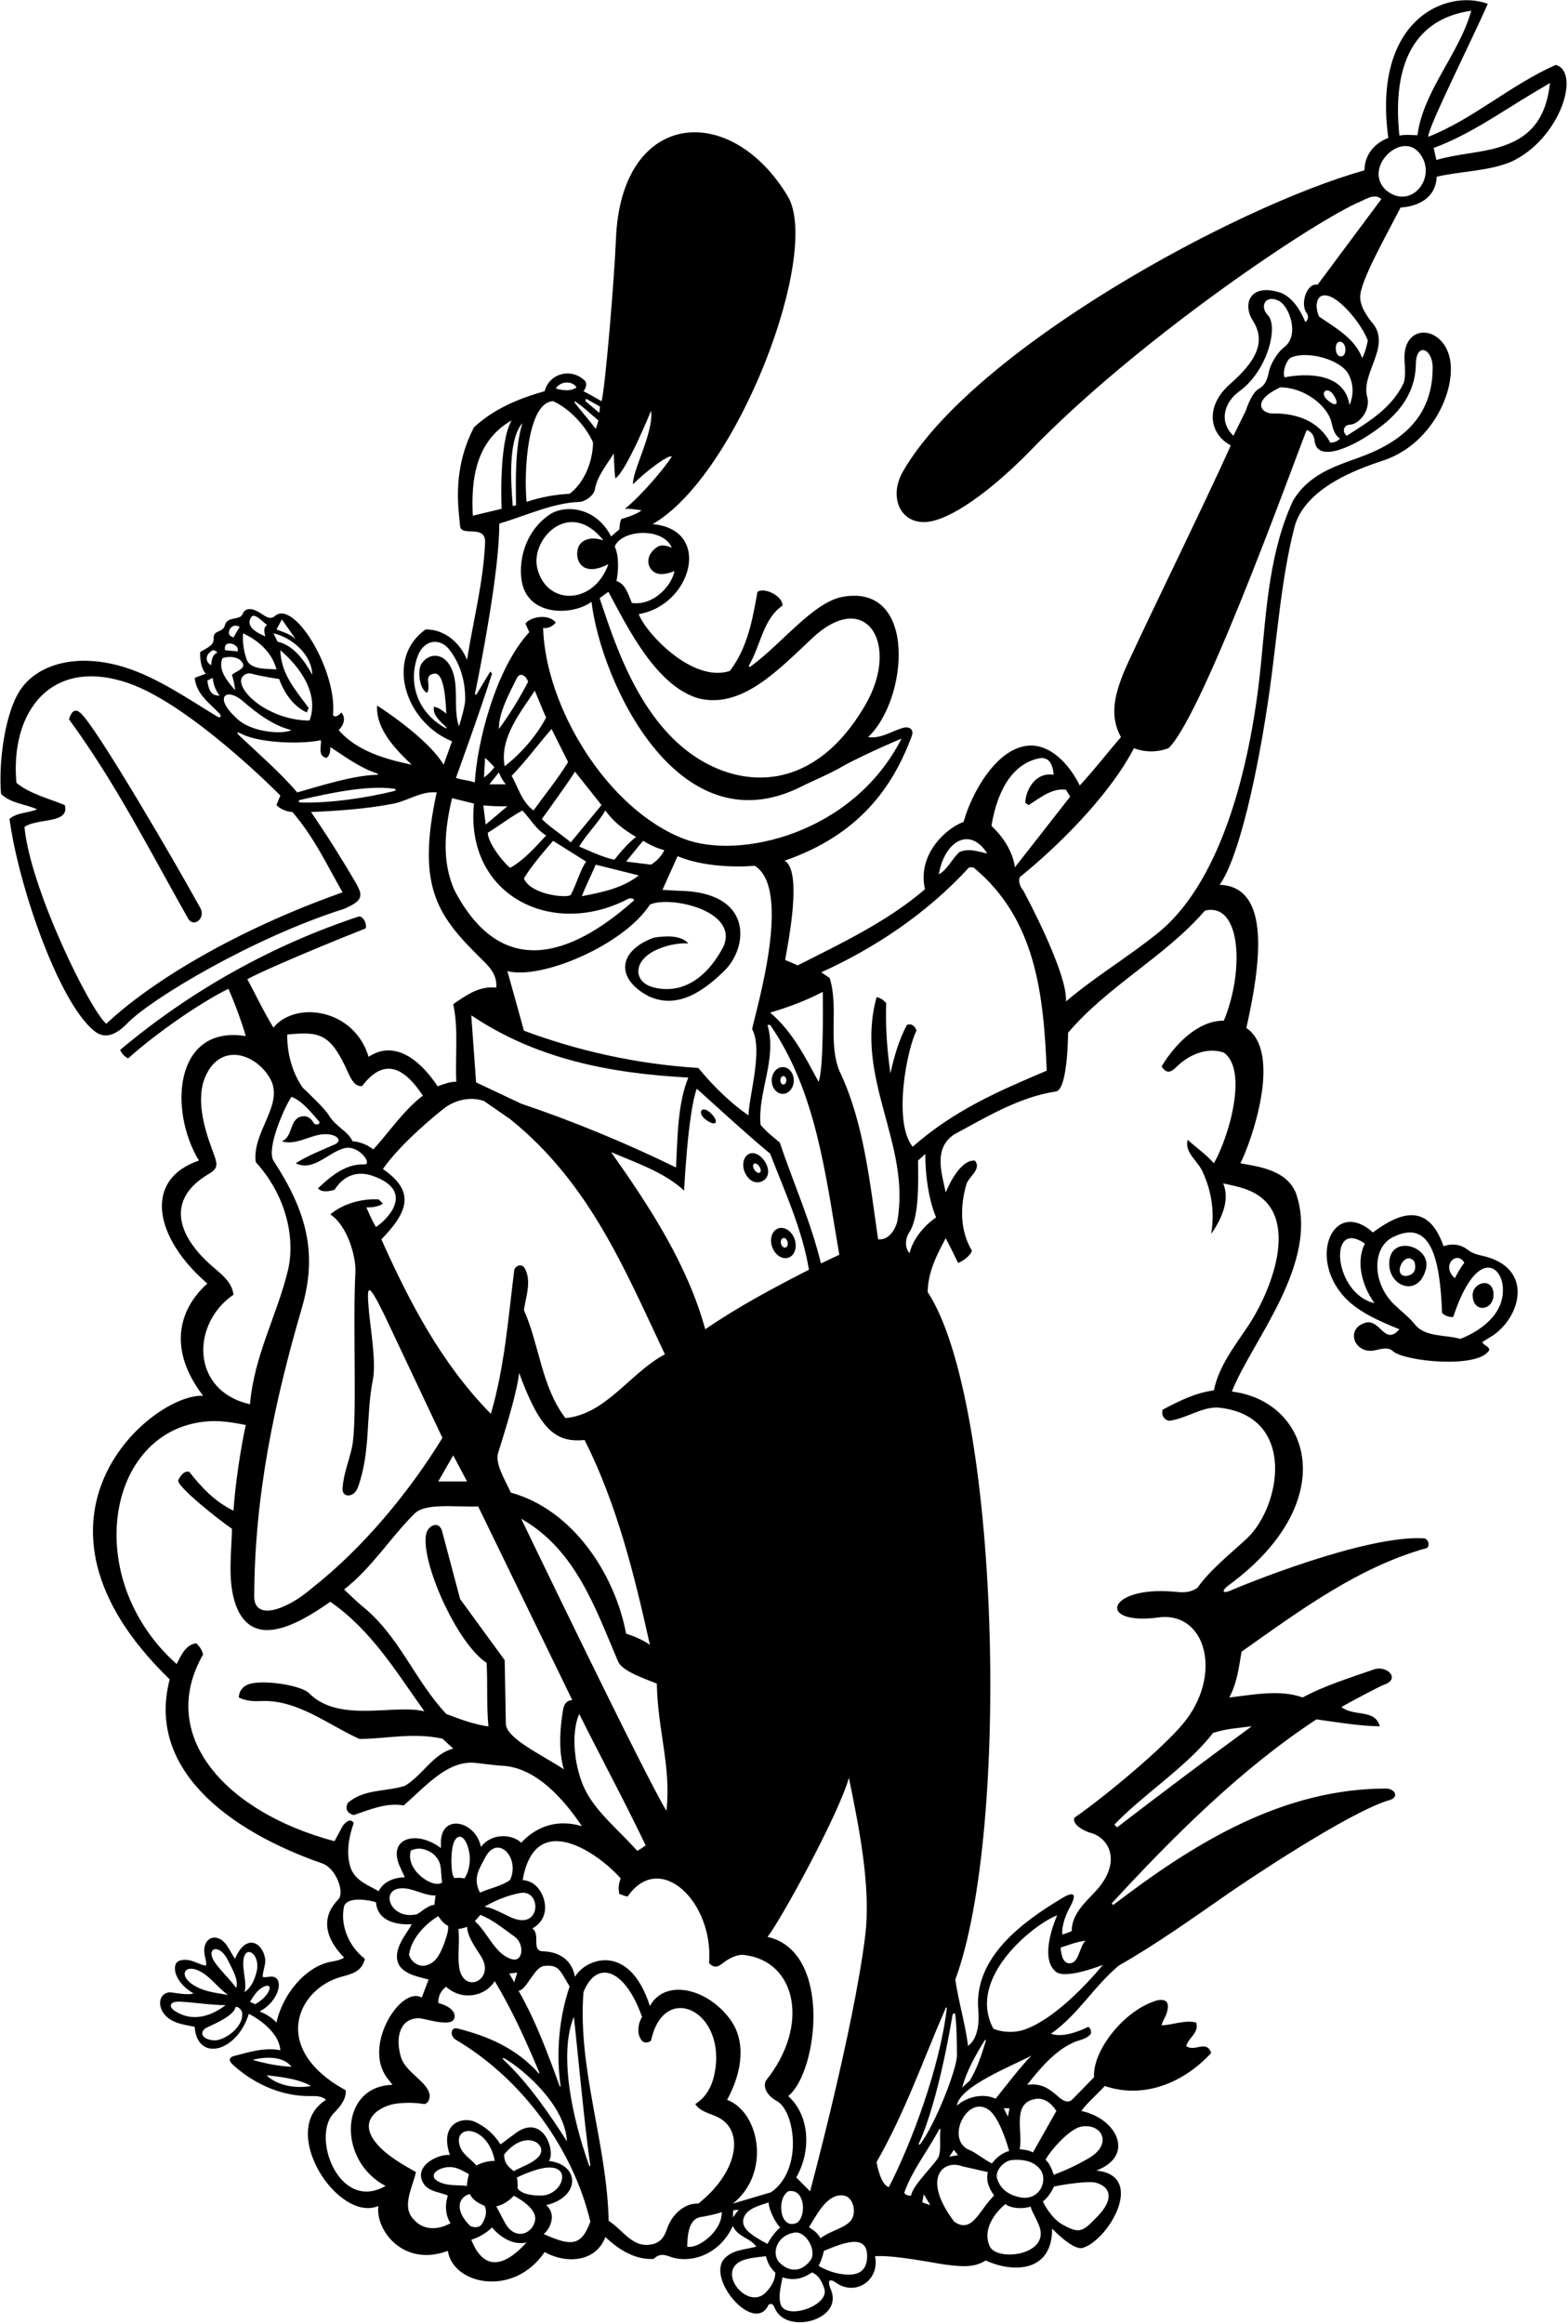 <?xml version="1.0" encoding="UTF-8"?>
<svg xmlns="http://www.w3.org/2000/svg" xmlns:xlink="http://www.w3.org/1999/xlink" width="486pt" height="720pt" viewBox="0 0 486 720" version="1.1">
<g id="surface1">
<path style=" stroke:none;fill-rule:nonzero;fill:rgb(0%,0%,0%);fill-opacity:1;" d="M 482.211 20.109 C 468.398 26.184 456.254 37.141 442.68 42.379 C 442.559 39.52 456.133 12.609 461.137 1.18 C 447.91 -3.609 425.297 6.41 430.309 42.742 C 427.41 43.797 423.02 46.762 422.898 52.773 C 382.496 64.121 301.633 108.449 279.93 145.969 C 274.832 154.785 279.875 163.961 289.613 161.285 C 299.102 158.676 311.84 147.402 319.734 139.254 C 351.531 106.441 403.711 70.891 420.414 62.977 C 422.793 62.145 425.824 59.605 428.152 61.668 L 408.387 88.223 C 405.121 87.441 402.82 94.195 405.031 97.047 C 405.82 98.062 405.223 99.441 404.574 99.77 C 403.387 96.793 401.004 92.508 397.312 90.84 C 387.516 87.383 384.969 94.098 388.281 99.281 C 392.496 105.883 389.402 111.816 381.234 119.012 C 373.254 126.035 374.926 134.586 381.477 137.992 C 373.496 155.973 350.34 202.977 348.004 209.066 C 345.664 215.152 343.754 221.777 347.441 228.387 C 343.156 233.266 339.922 237.664 334.68 243.371 C 330.926 235.883 325.312 231.047 319.676 230.988 C 309.098 230.988 301.105 245.82 298.664 254.66 C 293.668 256.398 284.18 264.391 286.695 275.523 C 274.906 285.645 260.379 292.43 247.281 299.098 L 243.352 297.434 C 244.305 291.953 248.777 269.77 243.18 266.676 C 266.367 258.672 276.762 243.77 282.594 228.082 C 283.391 225.941 281.77 224.879 279.574 225.598 C 276.082 226.746 272.777 228.953 269.07 228.371 C 281.465 216.773 284.426 180.738 261.195 184.914 C 252.098 186.551 242.266 199.477 232.984 206.246 C 231.922 207.023 231.992 206.414 232.32 205.848 C 235.766 199.852 236.539 191.777 242.52 187.648 C 242.758 184.914 237.16 181.812 234.777 183.359 C 233.23 192.055 231.684 200.746 226.203 207.891 C 214.453 211.703 199.914 195.777 197.984 190.266 C 214.43 187.535 220.918 164.016 202.27 162.402 C 228.699 147.207 254.695 78.273 244.129 60.75 C 226.277 31.148 192.496 34.195 190.918 73.973 C 190.422 86.496 187.508 121.086 186.434 124.301 C 185.141 123.562 182.652 122.113 180.84 121.203 C 181.555 120.371 182.148 118.824 181.195 117.871 C 176.945 113.887 170.266 115.684 168.812 121.203 C 160.836 123.469 153.215 126.562 146.902 132.398 C 140.172 145.453 142.039 157 142.602 163.027 C 142.918 166.434 150.492 162.336 150.355 168 C 149.879 180.145 146.664 192.289 144.758 204.438 C 142.734 199.434 137.973 194.91 131.898 195.031 C 119.273 203.992 125.512 223.762 140.113 229.68 L 137.496 236.941 C 132.496 228.488 116.895 218.605 116.895 218.605 C 116.422 225.871 122.613 232.18 127.613 236.941 C 120.348 235.387 110.824 233.016 104.988 226.227 C 108.07 222.988 105.82 220.75 105.82 220.75 C 105.109 221.465 104.035 222.535 103.203 221.582 C 104.668 208.219 91.266 185.492 85.137 190.91 C 83.867 192.031 82.5 191.156 81.012 190.148 C 78.504 188.449 76.121 187.988 75.191 190.262 C 74.352 192.312 70.562 190.855 69.742 193.621 C 69.035 196.348 66.059 194.887 66.223 197.91 C 66.418 200.238 63.082 201.152 62.012 202.105 C 62.012 203.535 62.121 206.938 63.789 208.723 L 60.336 210.031 C 60.91 215.113 64.73 217.648 68 221.055 C 68.789 221.879 68.332 222.617 67.375 222.039 C 58.434 216.629 48.801 209.93 38.715 206.773 C 23.98 202.156 11.559 205.699 6.164 213.957 C 1.621 220.906 -0.527 235.941 0.324 245.992 C 3.418 248.969 7.824 249.09 11.516 250.754 C 8.66 251.945 5.324 251.707 2.945 253.73 C 5.703 274.289 18.074 310.324 29.148 319.379 C 32.328 321.977 35.703 320.957 39.504 317.016 C 46.602 309.656 78.191 290.594 106.656 281.594 C 112.32 279.109 112.715 277.73 110.27 273.535 C 105.953 266.117 101.336 258.805 96.414 251.59 C 104.75 251.23 113.68 250.637 122.137 248.969 C 126.539 248.016 130.711 245.039 135.352 245.516 C 128.805 275.594 136.031 284.18 149.945 297.844 C 152.312 300.168 154.137 302.633 153.809 306.004 C 148.449 305.41 144.52 308.387 140.473 311.125 C 142.141 318.629 141.066 327.082 141.426 335.18 C 139.625 335.105 137.547 335.863 135.645 336.578 C 130.094 328.164 122.168 322.156 114.246 327.445 C 109.789 312.504 91.598 309.98 84.746 318.391 C 81.242 312.562 79.359 308.336 76.648 303.387 C 84.508 299.219 109.098 289.289 113.359 287.645 C 113.816 285.91 112.23 283.535 111.039 284.016 C 84.484 292.824 59.383 306.719 37.238 325.297 C 37.238 325.297 37.953 327.141 39.738 327.914 C 48.191 320.293 61.93 310.738 70.785 306.371 C 72.633 310.402 74.953 316.723 76.172 321.008 C 54.129 317.512 52.137 343.742 61.648 359.59 C 44.262 365.523 47.855 383.559 64.266 397.691 C 54.957 406.035 52.281 418.559 62.957 432.461 C 47.48 431.613 0.789 470.137 52.598 520.336 C 45.398 547.809 70.371 567.098 99.902 577.363 C 104.254 578.879 106.883 586.457 104.859 588.512 C 100.273 593.176 99.641 599.305 106.656 606.547 C 105.516 607.258 104.203 607.543 102.879 607.762 C 94.844 609.074 87.562 617.891 85.699 626.668 C 84.152 625 82.285 623.953 80.461 623.215 C 86.969 619.828 88.34 611.898 83.641 612.441 C 82.75 612.547 81.852 612.742 81.414 612.496 C 81.414 610.617 82.484 608.652 82.156 606.742 C 81.324 601.84 76.258 598.852 72.84 606.902 C 71.75 605.355 71.004 603.535 69.812 602.121 C 66.773 598.52 62.234 600.652 63.523 606.203 C 63.762 607.23 64.086 608.211 63.789 609.047 C 61.172 608.57 59.145 606.664 56.051 607.379 C 54.266 607.734 53.984 609.359 54.383 611.188 C 55.215 614.047 57.48 616.188 59.98 617.617 C 58.312 618.332 53.289 617.289 52.781 617.289 C 50.426 617.285 48.762 619.539 50.098 622.738 C 52.121 626.906 57.004 627.262 60.336 627.977 C 61.062 638.84 73.344 636.062 77.125 623.965 C 77.125 623.965 86.367 628.398 86.891 635.242 C 81.977 634.281 77.258 635.809 72.641 636.992 C 71.234 637.355 70.492 638.23 72.25 639.805 C 81.488 648.086 90.836 649.449 95.637 649.434 C 97.742 649.426 99.684 649.324 101.059 650.602 C 85.938 659.949 104.703 688.77 117.281 683.504 C 116.281 690.859 124.922 702.578 138.805 697.398 C 140.422 707.918 159.25 711.891 168.812 697.754 C 175.609 701.57 184.766 700.836 187.625 693.109 C 191.438 696.684 196.555 700.254 202.629 699.898 C 204.25 698.215 205.871 698.523 207.527 699.148 C 213.816 701.52 222.977 698.777 227.156 689.656 C 228.586 693.109 232.516 693.348 234.422 696.086 C 231.027 697.043 227.254 696.957 224.617 699.707 C 218.656 705.93 233.895 723.609 238.23 714.066 C 239.32 713.453 239.75 714.207 240.141 715.141 C 243.656 723.578 261.613 718.828 257.516 709.367 C 256.398 706.793 256.906 705.703 259.105 707.258 C 265.227 711.59 272.754 706.461 271.215 699.062 C 276.93 698.59 290.719 701.375 292.766 701.629 C 297.254 702.191 301.746 702.828 305.508 700.375 C 314.078 704.312 326.188 704.039 326.105 690.492 C 326.105 690.492 332.531 697.344 335.543 696.484 C 343.465 694.219 355.43 674.074 339.801 672.512 C 351.93 667.965 346.246 656.391 335.156 654.055 C 336.824 651.672 340.277 648.695 342.422 646.316 C 355.039 650.602 367.402 644.828 375.402 636.074 C 373.945 631.805 370.281 635.957 367.664 633.93 C 368.379 631.312 371.711 629.883 370.758 626.668 C 367.188 625.715 363.258 627.5 360.043 627.5 C 360.363 626.062 361.324 624.895 361.707 623.453 C 362.477 620.566 361.695 619.223 358.734 619.762 C 348.574 622.617 338.574 635.309 339.102 643.586 C 337.273 645.406 332.531 650.418 332.055 650.754 C 330.824 651.625 329.391 650.828 328.105 649.691 C 325.242 647.16 322.773 645.336 318.367 645.957 C 322.059 641.195 326.82 635.598 332.18 633.098 C 334.363 631.906 336.465 632.145 338.133 630.121 C 338.254 629.168 338.016 628.453 337.301 627.977 C 333.848 629.766 328.848 631.312 325.75 630.121 C 334.324 624.047 338.609 615.949 346.707 609.047 C 358.43 602.359 369.41 594.523 380.438 586.859 C 385.316 583.469 418.035 561.387 430.777 557.695 C 433.484 556.91 432.684 554.434 429.82 554.152 C 397.551 554.152 370.281 570.941 345.039 590.23 L 344.562 589.754 C 363.734 568.918 384.809 547.961 408.027 532.719 C 413.98 533.555 421.961 534.863 427.676 534.863 C 426.129 529.387 419.816 532.004 415.77 528.91 C 419.223 526.887 428.055 522.281 428.945 521.988 C 434.258 520.242 429.891 515.801 425.789 517.262 C 418.652 519.805 411.125 522.004 403.742 525.934 C 396.598 523.312 387.785 525.219 381 525.934 C 383.34 521.766 384.02 516.566 384.809 511.762 C 403.148 498.785 421.246 485.449 442.32 479.613 C 443.273 478.66 442.719 476.98 441.488 476.637 C 423.27 475.445 384.395 491.484 381.496 492.762 C 378.594 494.039 378.781 492.668 380.668 491.289 C 416.09 465.387 406.312 434.211 381.832 431.148 C 387.793 415.684 409.398 391.164 401.598 369.473 C 398.621 362.566 390.406 361.492 384.453 360.422 C 387.59 354.422 397.727 326.23 386.305 318.504 C 390.586 299.383 394.281 274.703 378.027 274.145 C 383.93 265.949 389.879 239.703 393.52 213.887 C 395.906 196.945 397.098 179.473 401.121 163.715 C 404.305 150.129 424.188 144.262 429.078 142.566 C 444.602 137.191 451.805 119.527 449.168 110.215 C 446.453 100.621 434.824 100.324 435.316 111.469 C 435.422 113.844 435.773 116.336 435.059 118.703 C 431.246 126.562 424.398 130.523 417.438 135.016 C 415.785 133.641 416.539 131.625 418.523 131.559 C 420.883 131.48 424.648 127.734 423.867 123.348 C 421.363 115.727 431.887 106.98 424.98 99.598 C 423.082 97.086 421.578 94.605 421.586 91.926 C 421.695 86.969 429.281 73.723 434.105 64.285 C 434.105 64.285 444.902 64.191 445.301 54.762 C 452.922 52.977 461.254 53.094 468.398 50.117 C 483.656 43.055 490.027 22.254 482.211 20.109 Z M 65.934 201.461 C 66.41 201.34 67.18 201.949 67.418 202.188 C 65.75 202.785 65.555 204.699 65.457 206.102 C 63.305 204.875 63.762 202.637 65.934 201.461 Z M 64.266 210.867 L 65.934 210.031 C 66.156 212.125 66.754 213.828 68.078 215.512 C 65.293 215.691 64.625 213.484 64.266 210.867 Z M 101.258 234.812 C 102.328 233.859 102.371 232.773 102.371 231.465 C 107.113 234.555 111.652 237.949 116.934 239.664 C 117.352 239.801 117.242 240.035 116.746 240.055 C 109.25 240.312 100.062 243.281 92.129 245.516 C 86.738 239.262 80.492 233.859 74.461 228.184 C 73.031 226.836 73.328 226.617 75.07 227.477 C 81.035 230.422 94.418 230.559 99.395 229.324 C 99.867 230.512 98.148 234.332 101.258 234.812 Z M 86.891 201.461 C 93.32 206.938 98.918 215.152 95.941 223.25 C 85.301 223.25 75.68 216.406 74.754 211.473 C 74.402 209.605 76.281 208.27 77.961 208.723 C 80.223 209.438 86.531 210.391 86.531 210.391 C 87.961 214.438 90.82 218.844 95.105 220.75 L 95.66 219.332 C 91.234 213.352 87.129 208.723 86.891 201.461 Z M 75.34 217.297 C 79.625 220.988 84.629 224.797 90.344 226.227 C 87.512 227.621 77.602 226.941 73.195 222.414 C 65.969 215.777 70.328 212.859 75.34 217.297 Z M 87.367 191.934 L 91.652 198.008 C 89.867 196.34 87.723 195.863 85.699 195.031 Z M 96.773 209.078 C 94.512 204.91 91.059 199.898 86.055 198.828 L 84.746 196.219 C 90.582 197.531 96.688 202.91 96.773 209.078 Z M 77.961 191.102 C 78.977 189.93 81.148 192.379 82.789 193.703 C 81.562 194.289 81.891 195.98 82.246 197.172 C 80.633 196.473 75.566 194.363 77.961 191.102 Z M 75.34 196.219 C 79.863 198.363 84.211 201.855 85.699 207.414 C 83.254 207.137 78.199 207.652 76.648 204.793 C 75.578 202.293 75.102 198.84 75.34 196.219 Z M 74.309 194.273 C 73.832 194.871 72.363 197.531 72.363 197.531 L 71.328 196.973 C 70.137 195.781 71.93 192.723 74.309 194.273 Z M 73.672 200.984 L 73.672 201.816 L 69.742 201.461 C 69.148 198.008 73.555 199.555 73.672 200.984 Z M 68.91 203.961 C 70.578 203.246 74.387 203.246 75.34 205.746 C 75.855 207.32 73.078 208.008 71.887 209.078 C 72.363 210.629 72.84 212.652 72.84 213.844 C 70.695 211.223 67.461 207.82 68.91 203.961 Z M 106.18 276.477 C 72.828 288.258 46.496 304.406 32.949 317.199 C 27.891 313.02 9.375 275.285 7.586 256.234 C 11.516 253.375 21.676 255.379 20.09 249.445 C 15.43 247.531 8.914 245.828 5.086 242.539 C 3.102 220.531 15.805 203.367 39.871 211.691 C 59.223 218.383 86.891 246.469 86.891 246.469 L 85.699 249.445 C 86.641 250.547 88.891 251.566 90.625 251.582 C 97.531 259.68 101.059 267.547 106.18 276.477 Z M 122.227 245.082 C 113.539 247.223 102.602 248.84 93.586 248.656 C 92.414 248.633 92.152 248.043 93.227 247.797 C 101.809 245.836 113.836 243.16 122.238 244.398 C 122.777 244.477 122.762 244.949 122.227 245.082 Z M 70.645 607.363 C 71.828 609.816 74.109 613.527 73.195 615.949 C 71.57 613.543 68.449 610.664 66.695 608.168 C 63.406 603.488 68.004 601.891 70.645 607.363 Z M 62.812 611.258 C 65.82 613.164 67.836 616.188 70.695 618.094 C 68.445 617.699 64.559 617.312 61.555 615.914 C 54.445 612.605 57.043 607.605 62.812 611.258 Z M 53.941 622.891 C 52.492 621.875 52.23 620.008 55.918 620.191 C 60.238 620.41 65.371 621.27 69.934 621.27 C 63.797 625.922 58.172 625.855 53.941 622.891 Z M 66.414 632.18 C 63.648 632.102 61.402 630.395 63.508 628.551 C 64.242 627.91 72.215 625.125 73.02 621.906 C 73.137 621.449 74.848 622.238 75.043 623.676 C 75.621 628.012 69.629 632.273 66.414 632.18 Z M 75.816 617.262 C 76.551 614.012 75.109 610.512 75.43 607.473 C 75.988 602.152 80.922 605.527 79.504 611.023 C 78.898 613.371 78 615.602 75.816 617.262 Z M 77.484 620.238 C 78.652 618.348 79.676 616.746 81.27 615.816 C 84.969 613.648 84.184 618.113 79.082 620.98 Z M 384.145 121.227 C 392.816 114.992 396.371 101.113 392.934 97.609 C 390.273 94.898 392.324 91.051 396.5 93.285 C 399.637 94.961 402.934 103.949 397.961 107.641 C 396.094 109.023 393.828 112.559 393.273 115.27 C 392.844 117.355 392.27 119.297 390.148 120.477 C 387.832 121.766 386.121 127.277 386.121 127.277 L 382.309 135.016 C 377.504 130.402 379.695 124.422 384.145 121.227 Z M 412.648 130.723 C 413.145 132.699 413.523 134.695 415.293 135.852 C 414.766 136.645 413.508 137.16 412.316 137.16 C 408.98 130.73 402.195 127.992 394.691 128.109 C 390.906 128.293 387.652 124.223 396.836 120.016 C 404.281 120.016 411.387 125.672 412.648 130.723 Z M 413.277 122.309 C 415.113 125.051 414.34 126.441 411.438 123.934 C 408.797 121.652 411.395 119.488 413.277 122.309 Z M 321.852 235 C 324.23 234.473 326.199 235.492 326.582 240.039 C 320.344 239.113 317.746 245.684 317.809 248.781 L 318.844 249.445 C 322.414 247.184 326.105 244.086 330.395 244.684 L 331.703 246.824 L 314.559 268.734 C 313.961 263.973 310.984 259.328 307.293 255.875 C 309.324 243.695 314.512 236.629 321.852 235 Z M 305.984 264.449 C 302.941 263.77 300.27 262.781 297.41 263.973 C 295.027 266.117 293.602 269.57 290.98 270.879 C 292.848 260.297 300.801 256.078 305.984 264.449 Z M 255.02 307.316 C 255.02 307.316 255.418 331.422 253.711 335.18 C 249.66 327.676 245.613 319.578 238.707 313.746 C 244.305 312.078 249.781 310.055 255.02 307.316 Z M 251.09 678.941 L 246.805 674.656 C 251.676 666.035 250.77 655.203 244.305 649.445 C 253.5 642.102 258.078 604.605 237.875 600.113 C 241.477 595.832 259.855 562.473 263.117 550.82 C 266.148 565.727 270.035 584.43 268.18 599.656 C 264.688 628.352 251.09 678.941 251.09 678.941 Z M 263.711 688.016 C 261.82 690.371 257.629 691.031 254.312 693.469 C 253.422 691.969 252.477 691.152 250.734 690.062 C 253.617 685.418 256.578 679.59 261.484 680.242 C 264.453 680.637 265.672 685.574 263.711 688.016 Z M 225.371 650.602 C 230.215 641.691 231.238 632.289 226.262 625.598 C 218.949 615.758 205.973 613.129 201.438 621.547 C 194.988 601.449 181.332 606.938 178.219 612.496 C 177.172 606.746 172.656 604.695 168.379 604.598 C 164.457 604.508 167.691 599.461 165.004 597.496 C 171.379 593.969 168.934 586.113 165.363 583.676 C 163.793 582.602 162 582.504 162 582.504 C 165.906 560.027 185.809 574.5 192.387 582.016 C 191.676 583.922 191.66 584.82 191.91 586.777 C 192.863 587.137 193.461 587.41 194.531 587.613 C 204.504 573.184 221.238 589.219 219.773 608.211 C 221.34 610.008 222.68 609.352 224.051 608.246 C 226.285 606.445 228.871 605.523 230.449 605.695 C 246.887 607.469 251.121 627.617 237.398 644.648 C 236.203 647.137 238.418 649.703 240.773 650.969 C 246.391 653.98 249.055 672.328 238.953 679.258 L 227.156 682.75 C 238.992 673.367 235.516 654.441 225.371 650.602 Z M 173.723 646.18 C 173.789 646.66 173.621 646.766 173.461 646.336 C 169.906 636.578 166.074 626.137 160.715 616.785 C 163.109 616.785 165.652 609.375 168.664 609.113 C 173.215 608.719 173.395 610.211 176.551 615.477 C 173.254 625.258 172.344 635.906 173.723 646.18 Z M 175.719 663.461 C 170.684 655.516 163.77 645.387 156.121 638.242 C 155.633 637.785 155.754 637.41 156.5 637.848 C 162.367 641.309 175.191 652.258 175.719 663.461 Z M 158.523 606.996 C 153.289 605.355 151.199 598.758 147.184 595.246 L 148.879 593.297 C 152.695 594.77 156.059 597.586 159.566 600.09 C 162.586 602.242 162.242 608.164 158.523 606.996 Z M 160.32 611.188 L 159.391 614.18 L 157.828 611.465 Z M 142.074 597.691 C 142.949 597.539 143.633 597.391 144.773 597.02 C 144.887 600.023 147.23 603.188 149.125 606.203 C 153.695 613.465 143.48 618.246 142.289 609.34 C 141.816 605.777 142.539 601.148 142.074 597.691 Z M 140.945 581.914 C 139.941 581.469 139.676 576.781 140.102 573.238 C 140.777 567.602 144.234 567.547 145.449 573.977 C 145.965 576.699 145.305 580.18 143.926 582.016 C 143.164 581.777 141.422 581.754 140.945 581.914 Z M 158.094 582.492 C 155.238 584.516 151.879 584.977 148.781 586.406 C 146.34 581.863 148.762 578.715 150.359 575.578 C 154.176 568.078 161.324 575.574 158.094 582.492 Z M 161.242 586.516 C 167.602 585.344 167.82 597.004 159.852 594.625 C 157.059 593.789 153.383 591.152 150.164 590.785 C 153.395 588.809 157.559 587.195 161.242 586.516 Z M 177.859 624.883 C 178.621 631.082 181.273 659.746 182.906 670.465 C 183.059 671.477 182.746 671.375 182.449 670.535 C 177.465 656.371 173.074 636.605 177.859 624.883 Z M 174.766 548.199 C 168.574 544.031 156.777 538.676 156.785 534.027 L 156.43 514.383 L 142.617 495.449 L 137.141 474.852 C 136.328 470.871 132.723 472.531 132.109 475.207 C 130.215 483.469 141.492 509.113 150.832 515.215 C 151.188 521.883 150.754 528.602 151.398 534.91 C 147.109 534.316 142.973 532.84 138.328 531.051 C 128.316 520.383 123.797 506.762 111.895 497.332 C 110.914 496.555 106.656 492.473 106.656 492.473 C 115.469 485.566 121.062 476.277 128.566 468.895 C 131.98 465.645 140.816 466.977 148.211 466.754 L 177.387 526.766 C 177.387 526.766 175.086 526.512 174.535 529.676 C 173.625 534.906 173.004 542.367 174.766 548.199 Z M 135.828 459.016 L 140.473 450.914 L 144.758 459.016 Z M 154.363 450.258 C 154.598 449.367 160.18 432.52 160.895 425.375 C 167.336 442.879 172.105 447.066 181.195 446.152 C 191.199 466.039 196.555 487.711 201.438 509.621 C 199.176 508.07 196.676 507 194.055 506.164 C 190.602 487.711 177.512 467.707 158.34 462.469 C 156.395 458.297 153.445 453.504 154.363 450.258 Z M 161.547 470.562 C 178.574 480.211 184.648 498.664 191.555 514.738 C 192.746 517.875 200.586 520.375 203.582 521.645 C 203.82 535.934 208.105 547.605 206.559 561.059 C 199.699 549.867 161.547 470.562 161.547 470.562 Z M 190.457 266.34 C 187.434 265.914 181.555 263.141 179.527 262.305 C 181.492 258.828 185.363 255.043 187.625 251.113 C 190.363 254.922 193.469 257.098 197.152 259.328 C 194.977 260.871 192.098 264.254 190.457 266.34 Z M 199.297 260.52 C 202.047 262.059 203.395 262.73 205.895 263.406 C 204.98 265.363 203.582 266.711 201.797 267.902 L 194.055 266.949 Z M 176.91 260.996 C 175.359 259.566 168.715 254.98 167.977 253.715 C 169.859 251.129 175.719 243.016 178.219 239.086 L 186.434 249.445 Z M 165.359 251.113 C 161.547 248.254 160.566 243.73 158.57 240.395 C 162.859 235.992 166.789 230.633 170.953 225.871 L 176.074 236.109 C 172.98 241.23 168.691 246.469 165.359 251.113 Z M 156.43 237.418 C 154.723 228.555 161.695 220.258 165.746 214.02 C 167.094 217.008 167.992 219.609 169.273 222.328 C 166.176 228.16 161.43 233.488 156.43 237.418 Z M 154.641 225.871 C 154.523 220.988 157.738 215.035 160.238 210.031 C 161.23 208.121 163.098 209.438 163.691 211.223 C 160.805 216.77 158.094 221.105 154.641 225.871 Z M 154.656 239.297 C 155.016 240.484 155.953 242.062 156.785 243.016 L 151.664 243.016 Z M 149.996 240.871 L 150.355 234.801 C 151.523 235.805 152.371 236.793 153.242 237.711 C 152.328 238.898 151.203 240.105 149.996 240.871 Z M 157.262 249.805 L 150.543 255.488 L 149.812 249.535 C 152.141 249.75 155.355 249.922 157.262 249.805 Z M 161.906 251.113 C 164.406 253.73 166.074 256.945 169.289 258.852 C 165.531 262.969 162.156 266.617 158.207 268.84 C 157.406 268.812 151.188 261.59 151.188 258.02 C 155 255.676 157.977 253.285 161.906 251.113 Z M 171.434 260.52 L 181.672 266.949 C 179.812 269.535 178.582 274.281 176.898 277.285 C 175.746 278.355 164.57 277.293 162.383 272.188 C 164.367 268.781 167.992 264.492 171.434 260.52 Z M 184.648 267.902 L 197.984 271.234 C 192.863 275.285 186.129 276.57 180.363 277.664 C 181.41 274.809 183.219 271.234 184.648 267.902 Z M 201.438 280.285 C 207.348 277.449 229.098 282 224.246 293.25 C 218.762 303.703 210.945 308.047 202.566 305.93 C 196.57 304.414 195.789 298.113 203.105 294.453 C 206.32 292.906 210.367 292.074 213.344 292.312 C 211.082 289.691 206.199 289.93 202.629 290.527 C 191.77 294.508 190.512 303.027 200.961 308.625 C 210.004 312.895 218.211 306.977 224.547 300.746 C 232.031 293.395 233.535 276.27 210.367 276 L 205.328 275.711 L 210.012 265.281 C 217.543 268.422 227.254 268.781 233.945 268.258 C 245.613 275.523 234.422 312.555 233.109 318.863 C 236.602 325.086 232.117 339.648 231.996 345.605 C 226.047 341.438 220.965 336.367 216.441 330.891 C 197.27 329.699 178.934 325.531 162.383 319.34 C 160.715 313.148 158.93 306.957 157.262 300.887 C 167.73 303.629 193.262 292.895 201.438 280.285 Z M 238.707 357.445 C 243.23 369.234 248.59 380.664 250.734 393.406 C 240.016 398.883 228.824 404.836 218.586 411.859 C 213.105 391.855 201.438 373.996 189.41 356.969 C 196.914 360.184 205.965 363.191 212.039 368.906 C 212.039 368.906 213.184 344.855 215.965 337.32 C 217.863 339.004 232.398 352.324 238.707 357.445 Z M 179.527 531.051 C 186.316 544.629 193.578 558.082 200.129 571.773 C 199.297 572.371 198.32 573.055 197.508 573.441 C 191.941 567.203 185.348 561.953 181.727 555.25 C 177.922 548.199 176.867 536.898 179.527 531.051 Z M 244.305 678.941 C 249.562 677.891 250.027 686.602 247.055 688.684 C 241.734 691.156 240.566 681.277 244.305 678.941 Z M 254.449 391.469 C 251.355 378.609 245.973 366.73 241.684 353.992 C 239.422 352.086 237.516 350.645 235.73 348.5 C 234.777 338.379 240.969 328.035 237.875 317.555 L 238.707 317.555 C 252.996 338.273 255.855 363.875 260.141 388.762 Z M 216.797 216.461 C 230.172 219.488 241.227 207.547 251.859 197.637 C 268.52 182.109 279.07 199.645 268.258 218.328 C 251.711 246.934 227.973 244.367 212.785 232.516 C 196.664 219.941 189.836 196.98 185.855 185.332 L 188.578 183.359 C 194.504 194.398 203.469 212.809 216.797 216.461 Z M 188.578 174.785 C 184.047 187.555 169.34 187.758 166.523 176.023 C 164.355 166.996 176.555 154.242 187.039 167.434 C 184.168 166.441 181.551 166.703 180.004 168.355 C 177.562 170.797 178.633 179.93 188.578 174.785 Z M 208.227 169.668 C 206.602 169.094 204.742 168.438 203.195 169.867 C 199.109 172.988 201.148 177.809 204.844 177.871 C 206.887 177.906 209.059 176.93 209.059 176.93 C 208.113 181.691 202.391 187.766 195.84 186.812 C 194.73 184.18 193.891 180.891 191.078 180.027 C 191.676 177.133 191.957 172.418 190.539 169.352 C 192.578 164.094 205.379 163.227 208.227 169.668 Z M 181.648 123.531 L 185.961 125.969 L 185.773 127.918 L 181.473 124.316 Z M 185.48 130.254 C 185.234 131.035 185.016 131.973 184.648 132.871 C 182.527 130.105 180.27 127.508 178.215 124.898 C 177.934 124.539 178.086 124.25 178.43 124.48 C 180.887 126.129 183.184 128.375 185.48 130.254 Z M 178.695 120.016 C 177.027 121.324 174.172 120.965 172.266 120.371 C 173.695 118.078 177.281 117.84 178.695 120.016 Z M 171.434 124.301 C 176.551 126.562 181.789 132.277 183.816 137.16 C 183.695 143.352 180.957 149.664 176.551 152.996 C 171.789 153.234 167.504 154.07 163.215 155.496 C 162.297 145.77 163.59 124.59 171.434 124.301 Z M 159.949 156.527 L 158.93 156.809 C 158.215 147.996 157.645 136.117 161.906 131.086 C 159.645 138.707 159.828 148.312 159.949 156.527 Z M 146.547 159.785 C 145.949 148.473 147.496 136.566 158.57 130.254 C 154.488 137.352 155.477 157.641 155.477 157.641 Z M 151.957 208.062 L 147.688 215.16 C 147.688 215.16 147.086 215.609 147.281 214.648 C 148.895 206.793 154.852 176.656 154.746 162.227 C 162.977 159.805 171.273 155.812 179.547 155.516 C 181.328 155.453 184.086 153.57 184.406 151.562 C 185.027 147.699 187.98 144.086 190.246 140.492 C 190.246 140.492 190.348 145.438 190.723 148.234 C 194.176 145.973 201.797 127.277 201.797 127.277 C 202.738 133.797 195.855 146.145 196.199 150.02 C 200.516 145.754 207.254 140.781 208.227 141.445 C 206.32 144.543 199.199 153.184 193.699 157.641 C 195.559 157.543 198.816 158.117 198.816 158.117 C 197.512 159.285 194.223 160.34 192.555 160.82 C 192.32 161.555 191.992 162.383 192.008 163.988 L 189.41 166.215 C 184.582 156.785 174.852 156.402 170.391 159.41 C 161.59 165.34 160.184 176.605 162.324 182.34 C 165.574 191.051 178.023 190.441 183.34 186.457 C 186.238 210.91 209.996 263.055 248.406 243.695 C 252.121 241.824 257.352 239.691 260.949 237.559 C 263.492 236.055 271.988 231.941 279.43 228.848 C 264.328 258.488 229.035 266.461 212.004 259.914 C 188.18 250.754 169.078 219.109 168.336 194.555 C 170.004 194.789 171.355 194 172.266 192.887 C 169.914 189.945 164.129 191.211 162.859 193.242 L 164.051 195.863 C 153.441 207.402 147.855 230.332 147.164 242.445 C 145.602 241.82 143 241.637 141.32 241.016 C 141.426 240.66 149.055 219.758 152.5 208.723 Z M 132.375 214.676 C 133.805 212.414 131.066 209.316 134.52 208.723 C 137.746 208.203 138.109 217.059 138.328 221.105 C 136.965 220.008 136.066 219.32 134.52 218.965 C 134.023 221.344 136.172 223.309 138.141 225.141 C 138.535 225.508 138.434 225.801 138.031 225.574 C 128.977 220.496 126.531 211.152 129.477 203.27 C 131.449 197.996 136.453 197.645 139.25 201.242 C 142.754 205.746 144.289 211.246 144.176 216.957 C 144.145 218.512 143.016 222.781 142.258 225.035 C 140.957 221.379 141.492 216.789 141.199 212.676 C 140.445 202.078 133.312 201.234 130.539 205.855 C 129.434 207.699 129.859 213.418 132.375 214.676 Z M 140.949 276 C 136.781 266.949 137.852 256.828 140.113 247.301 L 146.902 248.969 C 144.086 277.609 171.352 290.879 194.875 278.398 C 195.324 278.16 197.031 278.512 196.371 279.098 C 176.773 296.48 155.469 303.551 140.949 276 Z M 213.344 333.867 C 210.012 341.965 210.012 352.324 209.535 361.73 C 193.938 354.109 177.504 347.324 161.547 341.965 L 147.562 335.359 L 146.07 314.578 C 166.074 328.035 188.816 332.559 213.344 333.867 Z M 137.898 343.227 C 140.738 341.078 145.559 339.547 149.996 341.133 L 158.094 346.727 C 182.863 366.613 193.816 393.762 206.082 419.602 C 195.363 425.316 187.746 438.297 175.242 439.367 C 167.738 429.484 167.266 416.863 162.383 405.906 C 162.977 401.738 165.004 396.5 162.383 392.57 C 161.402 391.602 159.883 392.094 159.406 393.406 C 157.5 408.527 156.43 423.41 152.141 438.059 C 136.781 422.457 126.777 403.168 118.207 383.996 C 126.594 375.355 128.719 369.133 118.684 362.207 C 124.07 354.367 135.406 345.117 137.898 343.227 Z M 107.938 332.43 C 109.031 334.871 110.203 336.738 112.254 336.488 C 119.848 326.461 126.277 332.285 131.066 339.465 C 125.113 343.988 120.824 350.539 115.703 356.137 C 113.406 354.289 110.664 353.633 109.277 353.633 C 107.957 350.508 104.023 349.113 101.863 345.465 C 100.746 343.574 95.703 338.793 93.797 336.969 C 90.492 332.172 88.957 326.254 89.031 320.531 C 99.242 319.559 102.453 320.16 107.938 332.43 Z M 90.344 339.82 C 93.746 341.203 96.203 344.395 98.809 347.352 C 99.664 348.32 97.746 348.898 97.176 347.852 C 96.27 346.188 94.59 345.25 92.484 346.254 C 89.746 347.918 90.582 352.203 87.367 353.633 C 91.785 354.945 96.039 351.695 100.199 351.434 C 104.406 351.168 106.371 353.418 103.793 354.566 C 99.684 356.395 95.535 357.969 91.652 360.422 C 97.191 363.191 102.008 356.766 106.938 355.711 C 111.336 354.766 115.578 360.859 112.941 360.77 C 106.914 360.57 102.531 364.52 98.559 368.16 C 99.633 369.59 102.133 369.113 103.68 368.637 C 107.52 362.703 112.602 363.328 115.367 364.273 C 128.43 368.754 120.859 377.219 116.539 380.188 C 115.43 378.387 114.516 376.258 113.562 374.113 C 115.348 374.113 117.215 373.914 118.684 372.926 L 117.371 371.613 C 112.227 371.355 106.535 372.805 102.371 376.258 C 107.891 379.887 110.379 389.789 110.16 393.977 C 109.262 411.469 110.836 440.492 109.074 448.551 C 108.164 452.703 106.402 456.836 106.18 461.156 C 105.957 464.172 109.812 464.102 110.941 460.801 C 114.988 449.562 113.309 438.855 115.605 427.277 C 116.605 422.246 114.879 411.746 114.395 406.742 C 113.539 397.621 114.008 397.043 119.039 407.219 L 137.129 445.504 C 126.77 462.41 112.492 479.613 96.773 491.996 C 88.504 499.137 78.77 502.168 78.793 494.617 C 78.906 463.281 85.062 434.367 93.566 405.23 C 98.559 388.117 94.898 375.172 84.746 359.59 C 82.516 355.738 88.223 342.914 90.344 339.82 Z M 72.363 401.145 C 71.949 397.5 69.156 395.207 66.363 392.84 C 54.406 382.711 51.602 371.398 64.73 363.715 C 68.031 361.777 67.332 360.461 65.734 356.133 C 63.23 349.359 60.633 340.312 63.719 333.418 C 68.449 322.848 79.297 326.422 83.703 334.141 C 88.281 342.152 78.012 350.738 79.27 360.062 C 88.879 370.598 91.555 383.898 89.246 393.574 C 85.93 407.461 78.836 419.695 77.484 435.078 C 59.246 431.004 59.059 410.293 72.363 401.145 Z M 103.68 570.465 C 70.16 561.586 48.461 537.898 62.957 512.598 C 62.598 511.285 62.004 510.215 60.812 509.145 C 57.242 509.621 55.859 513.617 54.738 515.574 C 26.391 490.344 32.227 447.199 59.98 441.035 C 66.234 439.645 70.949 440.504 76.172 441.512 C 74.594 448.812 72.957 459.488 72.363 468.062 C 66.527 465.227 62.516 460.906 58.668 456.035 C 56.883 455.562 55.812 457.586 55.215 458.656 C 54.977 460.68 67.363 470.562 71.887 473.66 C 71.887 479.973 70.281 490.031 73.207 497.613 C 78.223 510.621 91.164 504.203 102.371 496.281 C 115.23 505.215 122.852 518.074 131.543 530.219 C 121.914 527.91 105.105 533.988 95.793 524.613 C 93.219 522.02 80.598 520.211 76.648 522.004 C 75.102 522.719 74.031 524.145 74.031 525.934 C 74.031 525.934 76.289 527.309 80.469 527.059 C 92.012 526.371 101.426 534.277 111.418 538.793 C 119.527 538.793 127.746 536.699 137.125 538.699 L 140.473 541.77 C 134.16 543.438 131.066 549.984 125.469 553.32 C 119.398 555.223 112.785 554.23 107.785 558.637 C 106.711 560.898 108.215 562.039 109.633 562.367 C 114.633 560.703 119.754 558.438 125.113 559.391 C 131.887 553.559 138.84 545.078 147.73 546.242 C 149 546.406 154.277 547.035 155.543 547.086 C 166.062 547.512 174.73 557.426 180.363 565.82 C 173.219 563.68 166.668 565.465 161.547 570.941 C 159.047 568.441 152.695 567.578 149.047 572.254 C 147.535 564.195 136.633 561.664 136.66 570.941 L 136.66 572.609 C 128.953 566.75 119.461 569.52 124.277 579.039 L 125.469 581.66 C 122.41 581.68 118.922 582.848 117.371 585.945 C 114.277 584.16 110.348 582.848 108.801 579.039 C 107.133 574.516 108.086 569.156 109.633 564.867 C 108.68 563.082 106.906 564.719 106.18 565.82 Z M 134.996 587.254 L 134.621 590.23 C 133.016 590.02 129.812 592.961 129.188 593.105 C 120.48 595.113 117.219 584.168 125.676 585.109 C 128.797 585.453 132.164 587.484 134.996 587.254 Z M 127.336 573.359 C 130.004 572.172 132.141 572.953 134.148 574.289 C 137.242 577.031 136.406 578.805 137.031 583.242 C 134.371 585.371 125.496 579.48 127.336 573.359 Z M 135.828 593.684 C 136.738 595.031 137.73 596.188 138.879 596.684 C 139.105 598.105 138.293 600.465 137.496 602.613 C 136.305 605.594 134.996 608.449 131.543 609.047 C 129.398 609.281 127.254 607.617 126.777 605.594 C 127.492 600.711 131.543 596.305 135.828 593.684 Z M 90.344 640.359 C 87.008 640.242 82.246 639.41 78.316 638.219 C 82.273 637.184 87.844 637.027 90.344 640.359 Z M 82.602 642.98 C 86.215 643.426 92.246 643.934 96.414 646.316 C 92.156 647.125 86.148 646.434 82.602 642.98 Z M 103.543 654.637 C 105.609 652.566 107.414 650.172 107.133 647.625 C 83.559 634.734 92.164 616.105 105.945 612.438 C 109.129 611.59 112.211 610.809 113.086 606.902 C 108.086 603.09 105.348 596.422 106.656 590.59 C 107.848 587.375 114.992 588.805 116.539 589.398 C 117.148 597.277 127.613 596.184 127.613 596.184 C 126.422 598.805 121.062 604.281 123.801 609.047 C 125.828 611.902 129.875 612.496 132.852 613.332 L 130.711 618.93 C 124.379 615.137 112.324 633.711 119.992 643.816 L 121.66 645.957 C 105.102 646.344 104.547 669.527 119.516 677.273 C 105.109 685.613 96.305 661.891 103.543 654.637 Z M 145.328 673.621 C 145.086 674.664 144.664 676.383 144.758 677.273 C 142.449 676.984 139.746 677.223 137.527 676.578 C 132.992 675.266 133.816 672.68 137.496 671.676 C 140.711 670.844 142.945 672.309 145.328 673.621 Z M 153.348 669.516 C 151.645 669.512 149.797 669.859 147.652 670.934 C 145.586 668.57 143.18 667.438 142.418 664.566 C 140.668 657.957 151.277 658.461 153.348 669.516 Z M 145.605 679.773 C 146.559 681.68 148.172 682.617 150.172 683.414 C 151.121 685.199 150.477 687.156 149.523 688.824 C 148.809 690.371 146.785 690.254 145.711 689.656 C 140.941 684.887 141.867 680.895 145.605 679.773 Z M 146.07 693.945 C 148.094 693.348 150.594 692.039 152.5 690.133 C 155.355 693.586 159.523 695.73 163.215 694.777 C 155.566 703.219 149.602 702.969 146.07 693.945 Z M 165.871 687.762 C 165.305 692.047 159.629 694.555 156.461 688.598 C 156.203 688.109 153.816 683.605 153.816 683.605 C 156.379 683.09 158.203 681.406 159.277 680.332 C 161.43 681.449 166.309 684.457 165.871 687.762 Z M 156.227 667.578 C 163.012 659.148 170.195 664.598 166.961 668.199 C 165.082 670.293 161.555 671.398 159.219 672.695 C 157.227 671.012 156.359 670.266 156.227 667.578 Z M 160.418 678 C 160.562 676.871 160.234 674.645 160.234 674.645 C 162.578 673.543 167.246 671.543 170.332 671.566 C 177.289 671.613 174.02 679.996 168.004 680.25 C 164.633 680.395 161.359 679.605 160.418 678 Z M 168.523 692.184 C 170.539 690.574 172.613 686.086 169.289 683.227 C 179.836 680.793 179.922 670.723 170.121 669.535 C 172.262 666.871 168.598 654.91 160.152 660.684 L 155.117 664.414 C 153.215 661.316 150.477 658.938 147.379 657.508 C 143.449 655.602 136.035 657.828 139.441 667.672 C 135.297 667.363 127.52 671.574 131.641 677.07 C 133.664 679.211 136.305 679.18 138.805 680.25 C 137.852 683.109 138.035 686.391 139.641 688.824 C 136.055 690.855 131.305 691.324 128.09 687.516 C 124.391 683.602 127.969 677.512 128.922 672.988 C 125.164 670.84 120.32 668.199 117.062 664.555 C 110.031 656.691 118.215 652.297 122.984 651.758 C 125.816 651.434 128.293 651.422 131.543 651.91 C 132.734 651.672 133.09 650.48 133.211 649.41 C 132.852 645.004 125.824 642.375 124.273 637.375 C 122.434 631.234 123.957 625.375 129.777 625.316 C 131.461 625.301 139.898 628.281 140.785 625.41 C 141.836 622.02 135.828 620.594 135.828 620.594 C 135.828 618.453 136.59 616.875 138.258 615.562 C 143.398 620.191 150.617 618.391 153.332 613.809 C 158.766 622.82 163.074 632.395 167.133 642.094 C 167.258 642.391 167.148 642.578 166.973 642.379 C 159.875 634.504 151.145 630.852 141.844 628.508 C 139.516 627.922 139.465 630.914 141.254 631.969 C 162.277 644.383 177.73 666.266 182.98 688.348 C 180.137 696.066 176.961 695.969 168.523 692.184 Z M 212.988 696.086 C 213.109 693.75 213.016 687.387 217.367 686.891 C 217.992 686.82 222.395 685.965 223.703 685.371 C 223.879 691.293 216.328 696.922 212.988 696.086 Z M 216.441 682.75 C 211.844 682.543 208.137 686.543 206.812 690.371 C 206.141 692.305 205.367 694.359 202.629 695.254 C 196.199 696.922 193.543 691.297 188.66 688.082 C 188.062 663.672 179.051 641.434 180.84 617.262 C 184.684 607.438 193.355 609.23 199.016 624.895 C 197.945 626.559 197.391 629.289 198.344 631.312 C 199.297 633.457 200.977 632.93 201.797 632.266 C 205.773 613.52 225.5 623.117 221.434 642.66 C 220.645 646.445 218.879 649.793 215.488 651.91 C 217.121 654.359 220.09 654.773 222.504 655.977 C 230.988 660.203 228.605 673.148 216.441 682.75 Z M 227.156 687.039 L 227.25 684.824 L 228.922 684.637 Z M 230.723 686.691 C 231.922 684.172 235.512 683.305 238.23 682.395 C 238.305 684.535 240.102 688.395 241.832 690.172 C 239.555 691.973 237.875 695.254 237.875 695.254 C 232.816 692.516 229.055 690.203 230.723 686.691 Z M 237.387 710.25 C 231.645 716.27 221.172 703.133 230.773 700.137 C 232.871 699.48 235.152 699.328 237.398 699.062 C 237.984 701.145 238.488 702.344 240.344 704.199 C 240.18 706.66 239.086 708.469 237.387 710.25 Z M 246.27 691.742 C 249.852 691.191 253.324 697.512 251.195 700.336 C 248.129 704.398 244.25 703.762 241.551 700.973 C 239.078 698.418 240.574 692.613 246.27 691.742 Z M 241.91 713.793 C 241.238 711.176 241.977 708.656 242.531 705.617 C 245.648 706.586 248.305 706.328 251.691 704.074 C 254.012 705.148 254.738 706.977 255.469 709.051 C 257.355 714.406 243.277 719.125 241.91 713.793 Z M 260.078 704.461 C 257.812 704.047 255.57 703.133 253.711 702.039 C 254.324 700.969 254.902 699.441 255.379 697.398 C 260.613 695.25 268.797 691.672 268.77 699.012 C 268.746 704.766 264.57 705.273 260.078 704.461 Z M 260.141 331.727 C 256.566 322.676 260.02 312.316 257.164 303.027 L 254.555 301.258 C 271.344 293.637 287.406 282.906 300.387 268.734 L 301.695 268.734 C 321.227 284.809 323.457 308.527 324.441 331.727 C 309.555 338.035 295.742 343.988 282.883 355.301 C 276.641 347.531 281.199 324.75 284.074 319.34 C 283.68 318.07 282.645 316.961 281.098 317.555 C 278.598 322.199 277.168 327.32 275.977 332.559 C 274.906 325.059 274.43 317.793 274.668 310.77 C 273.781 309.852 272.883 309.102 271.691 308.98 C 264.785 334.344 282.406 354.23 278.121 378.402 C 277.664 380.465 275.738 384.355 272.168 383.996 C 269.547 366.02 267.762 347.68 260.141 331.727 Z M 284.551 359.59 L 286.789 357.535 C 286.789 364.082 287.797 371.613 290.148 377.211 C 286.695 379.473 282.883 383.879 281.93 388.285 C 280.383 386.617 280.555 383.848 281.746 381.945 C 285.078 377.051 284.574 365.52 284.551 359.59 Z M 271.691 669.891 C 280.652 654.176 285.977 638.578 293.105 622.203 C 293.27 621.828 293.508 621.93 293.453 622.363 C 291.273 640.555 282.594 663.891 275.5 677.633 C 272.836 676.969 271.691 669.891 271.691 669.891 Z M 285.336 664.168 C 284.891 664.762 284.602 664.547 284.859 663.984 C 291.16 650.258 295.266 624.047 295.266 624.047 L 296.023 623.77 C 296.57 627.879 296.547 631.945 296.605 636.711 C 296.66 641.047 289.871 658.125 285.336 664.168 Z M 295.648 666.09 L 296.934 667.746 L 294.242 668.215 Z M 280.266 679.418 C 282.703 672.434 287.516 666.48 291.051 659.832 C 291.312 659.34 291.527 659.516 291.461 660.125 C 291.188 662.699 291.699 665.488 291.055 667.93 C 290.527 669.914 282.766 677.035 282.406 680.25 C 281.574 680.371 280.738 680.133 280.266 679.418 Z M 285.859 682.395 L 286.312 679.863 L 288.359 683.227 Z M 295.742 688.348 C 285.301 674.422 292.723 668.992 298.242 671.203 C 300.98 671.797 302.719 672.215 306.18 672.988 C 305.523 675.98 306.699 678.227 308.129 680.25 C 303.48 684.754 301.352 692.273 295.742 688.348 Z M 312.785 666.461 C 311.043 666.887 309.172 668.094 307.477 670.273 C 306.527 670.141 302.289 666.836 300.676 666.234 C 292.656 663.25 299.832 648.508 306.664 653.855 C 309.449 656.035 311.875 663.016 312.785 666.461 Z M 311.105 653.223 L 312.891 653.223 L 312.414 655.84 Z M 306.816 696.086 C 303.922 689.879 310.023 684.172 311.625 682.898 C 313.281 684.27 317.105 684.512 319.414 683.672 C 319.984 685.754 322.082 688.68 322.496 691.105 C 323.816 698.875 309.16 700.562 306.816 696.086 Z M 315.902 680.75 C 312.359 679.957 309.863 678.062 308.961 674.656 C 308.602 672.152 311.355 669.492 313.617 669.254 C 316.809 668.957 320.387 669.469 322.469 672.238 C 324.922 675.5 322.305 682.184 315.902 680.75 Z M 340.047 686.859 C 335.602 691.402 334.727 692.238 329.387 689.293 C 325.562 687.184 323.223 682.102 323.223 682.102 C 324.824 680.918 326.02 678.91 326.676 677.461 C 329.93 676.777 337.445 675.664 339.648 676.277 C 344.137 677.52 345.527 681.27 340.047 686.859 Z M 335.172 658.891 C 341.547 657.773 344.945 664.277 337.598 668.598 C 334.051 670.684 330.379 672.441 326.582 673.82 C 325.781 671.254 325.051 670.082 324.062 669.16 C 325.762 666.047 331.57 659.523 335.172 658.891 Z M 321.82 650.242 C 324.68 650.363 326.414 652.504 327.418 654.055 L 320.152 666.914 C 318.965 666.199 317.363 666.027 316.055 665.906 C 317.16 660.219 313.246 650.84 321.82 650.242 Z M 308.602 650.242 C 304.555 648.457 299.793 649.648 296.578 652.387 C 297.441 646.348 313.961 640.004 319.676 636.906 C 316.105 640.598 311.938 646.078 308.602 650.242 Z M 298.242 646.789 C 299.43 642.047 302.488 636.496 305.164 632.238 C 305.441 631.797 305.645 632.059 305.477 632.609 C 304.215 636.723 302.887 640.867 300.578 644.645 Z M 318.262 628.562 C 315.281 629.871 310.879 629.871 307.902 628.562 C 299.324 612.66 320.863 595.93 327.668 593.434 C 327.668 593.434 321.637 606.668 327.387 610.992 C 330.477 613.32 341.836 608.797 341.836 608.797 C 336.949 614.695 327.086 625.188 318.262 628.562 Z M 328.727 603.449 C 331.227 602.613 333.609 601.66 336.465 601.305 C 334.629 602.957 334.492 607.723 332.016 608.238 C 329.664 608.727 328.973 606.16 328.727 603.449 Z M 387.992 534.863 C 373.98 545.082 360.043 555.582 346.23 566.18 L 345.398 565.344 C 354.207 556.059 368.172 547.168 375.969 536.918 C 380.254 535.605 383.227 535.457 387.992 534.863 Z M 379.332 316.246 C 371.355 316.129 364.09 323.629 360.043 330.414 C 361.758 333.156 363.273 331.91 364.867 330.363 C 367.938 327.371 373.504 324.188 379.332 326.129 C 386.969 331.645 380.805 352.547 376.238 360.422 C 373.734 357.562 371.117 355.895 368.141 353.156 C 366.949 357.086 371.594 359.945 372.902 363.398 C 375.641 369.473 376.477 375.781 375.402 382.332 C 378.379 378.043 381.387 372.023 379.125 366.664 C 379.125 366.664 384.809 367.805 386.598 368.637 C 403.711 375.117 394.594 399.23 386.793 410.902 C 382.562 417.234 377.766 423.344 376.238 430.793 C 370.52 431.508 365.402 434.129 360.398 436.746 C 359.805 438.414 360.898 440.125 362.543 440.199 C 368.047 439.375 372.984 435.582 378.062 436.168 C 402.074 438.941 396.953 466.945 386.395 476.746 C 381.18 481.578 375.031 486.43 371.117 491.996 C 368.449 493.707 366.254 493.371 363.918 493.164 C 343.09 491.293 339.711 503.719 359.059 501.141 C 373.934 499.16 379.156 519.168 366.617 534.156 C 360.465 541.512 343.656 555.754 333.012 563.203 C 332.18 565.234 335.988 567.352 338.027 567.883 C 343.789 569.387 348.031 577.078 339.297 586.285 C 335.949 589.812 332.18 593.27 332.18 598.328 C 331.516 598.605 330.008 599.242 329.293 599.363 C 328.977 598.062 329.711 594.34 331.469 591.184 C 333.789 587.023 333.215 585.707 329.203 588.105 C 316.848 595.504 301.879 606.457 303.203 622.641 C 303.539 626.723 303.207 631.484 300.031 633.93 C 299.434 628.098 296.934 619.523 296.102 613.332 C 313.285 566.934 309.77 434.262 287.527 400.312 C 287.645 394 290.387 388.762 293.125 383.641 C 294.434 386.141 295.742 388.762 296.934 391.262 C 298.246 390.996 301.129 388.766 301.223 387.449 C 297.531 381.379 297.531 373.758 299.555 366.852 C 300.387 364.469 304.316 362.207 302.172 359.59 C 297.102 359.176 293.125 369.473 293.125 369.473 C 292.051 363.992 289.074 355.895 295.742 351.492 C 305.863 346.016 316.105 339.82 327.418 338.156 C 331.016 337.176 331.047 319.973 331.047 319.973 C 343.664 305.211 360.957 296.562 373.461 282.152 C 384.758 279.414 385.699 300.926 379.332 316.246 Z M 428.359 131.867 C 435.707 126.133 438.75 119.664 438.84 112.855 C 438.926 105.902 444.074 107.926 444.059 113.973 C 444.016 129.848 433.59 137.336 421.023 141.84 C 413.391 144.574 405.574 147.105 400.766 155.141 C 393.582 170.68 392.535 188.16 390.848 205.523 C 388.199 232.785 380.074 272.039 358.797 289.156 C 349.559 296.59 339.062 302.879 330.395 310.293 C 330.988 301.359 317.152 275.895 317.152 275.895 C 315.625 274.199 315.715 271.969 316.238 271.629 C 326.754 263.16 343.371 247.301 351.469 231.824 C 354.922 233.133 358.613 233.133 362.188 231.824 C 373.496 220.867 404.102 134.539 405.051 133.23 C 406.898 133.91 407.297 135.363 407.504 136.828 C 408.426 143.406 419.496 138.777 428.359 131.867 Z M 418.27 125.492 C 416.402 112.789 398.145 116.918 398.145 116.918 C 397.43 114.895 398.777 111.871 399.812 110.965 C 404.473 108.457 415.578 111.156 418.055 116.117 C 419.488 118.988 419.672 122.336 418.27 125.492 Z M 417.004 108.582 C 416.883 110.992 414.477 111.059 414.094 108.734 C 413.434 104.746 417.184 105.137 417.004 108.582 Z M 423.965 105.473 C 423.641 107.004 423.18 109.109 422.199 110.965 C 420.176 105.129 413.98 101.559 408.863 98.105 C 407.328 94.781 407.953 90.43 411.949 91.746 C 415.625 92.961 421.613 99.742 423.965 105.473 Z M 429.543 58.887 C 422.422 52.102 434.016 40.742 439.688 47.133 C 446.039 54.285 437.598 65.594 429.543 58.887 Z M 439.344 41.902 C 437.48 41.832 435.535 41.648 433.746 42.008 C 431.34 19.379 438.758 5.766 456.016 3.324 C 452.203 16.895 441.133 28.09 439.344 41.902 Z M 464.34 45.711 C 458.266 47.473 452.043 47.605 445.199 49.559 L 444.375 45.832 C 455.449 41.781 465.211 34.754 474.828 29.043 L 480.426 25.707 C 479.117 37.309 473.902 42.941 464.34 45.711 "/>
<path style=" stroke:none;fill-rule:nonzero;fill:rgb(0%,0%,0%);fill-opacity:1;" d="M 24.859 220.816 C 23.57 219.754 22.281 219.832 21.398 222.895 C 35.625 242.246 46.539 263.773 58.277 284.559 C 60.004 287.613 63.836 284.492 62.098 281.344 C 54.305 267.199 29.52 224.652 24.859 220.816 "/>
<path style=" stroke:none;fill-rule:nonzero;fill:rgb(0%,0%,0%);fill-opacity:1;" d="M 218.973 347.066 C 222.309 349.387 222.871 347.262 220.18 344.785 C 217.406 342.238 215.859 344.902 218.973 347.066 "/>
<path style=" stroke:none;fill-rule:nonzero;fill:rgb(0%,0%,0%);fill-opacity:1;" d="M 237.102 365.402 C 240.336 362.309 234.824 355.074 231.523 357.941 C 230.34 358.973 229.801 361.504 231.195 363.918 C 232.945 366.938 235.707 366.734 237.102 365.402 Z M 233.691 360.566 C 234.117 360.285 234.863 360.672 235.367 361.43 C 235.867 362.188 235.926 363.031 235.504 363.312 C 235.078 363.59 234.328 363.203 233.828 362.445 C 233.328 361.688 233.266 360.848 233.691 360.566 "/>
<path style=" stroke:none;fill-rule:nonzero;fill:rgb(0%,0%,0%);fill-opacity:1;" d="M 459.203 389.023 C 457.676 388.695 456.211 388.238 454.996 387.277 C 451.336 384.391 447.441 386.141 447.441 386.141 C 442.34 371.473 432.719 376.559 425.531 381.855 C 413.461 371.051 405.164 389.438 416.781 401.957 C 421.156 406.668 427.98 409.496 433.746 411.859 C 428.918 417.426 427.699 407.605 422.461 410.105 C 417.062 412.324 420.047 419.801 426.344 418.336 C 428.344 417.871 430.367 417.344 431.727 418.633 C 435.043 421.777 458.277 424.23 461.613 418.289 C 461.492 416.98 459.707 416.863 459.469 415.789 L 462.922 413.648 C 471.68 407.48 475.332 392.508 459.203 389.023 Z M 453.871 391.262 C 452.695 392.691 451.953 394.223 450.895 396.023 C 446.492 391.945 451.684 387.324 453.871 391.262 Z M 423.031 385.309 C 420.055 391.379 422.438 398.762 426.008 403.766 C 413.23 400.797 411.574 377.254 423.031 385.309 Z M 452.562 414.836 C 448.359 413.508 441.805 414.41 438.617 410.43 C 436.805 408.16 434.57 406.504 432.184 404.227 C 425.273 397.629 425.164 386.566 431.707 383.32 C 443.363 377.535 446.324 389.629 446.965 406.742 C 447.359 407.387 449.109 408.242 450.418 408.051 C 457.492 386.723 465.516 391.672 465.828 399.191 C 466.285 410.211 452.562 414.836 452.562 414.836 "/>
<path style=" stroke:none;fill-rule:nonzero;fill:rgb(0%,0%,0%);fill-opacity:1;" d="M 430.66 390.438 C 429.641 398.484 439.715 402.477 441.98 393.074 C 443.617 386.285 431.664 382.535 430.66 390.438 Z M 435.77 395.352 C 431.359 395.352 435.461 386.996 438.395 390.902 C 439.199 393.746 438.016 395.074 435.77 395.352 "/>
<path style=" stroke:none;fill-rule:nonzero;fill:rgb(0%,0%,0%);fill-opacity:1;" d="M 456.449 401.234 C 456.41 407.062 463.289 406.191 462.895 400.664 C 462.539 395.68 456.477 397.281 456.449 401.234 "/>
<path style=" stroke:none;fill-rule:nonzero;fill:rgb(0%,0%,0%);fill-opacity:1;" d="M 242.613 338.914 C 244.504 338.914 246.035 337.059 246.035 334.77 C 246.035 332.48 244.504 330.625 242.613 330.625 C 240.727 330.625 239.195 332.48 239.195 334.77 C 239.195 337.059 240.727 338.914 242.613 338.914 Z M 242.801 333.406 C 243.309 333.406 243.723 333.996 243.723 334.723 C 243.723 335.449 243.309 336.039 242.801 336.039 C 242.293 336.039 241.879 335.449 241.879 334.723 C 241.879 333.996 242.293 333.406 242.801 333.406 "/>
<path style=" stroke:none;fill-rule:nonzero;fill:rgb(0%,0%,0%);fill-opacity:1;" d="M 244.406 389.66 C 246.324 388.98 247.164 386.406 246.281 383.906 C 245.395 381.406 243.125 379.926 241.207 380.605 C 239.289 381.281 238.449 383.859 239.336 386.359 C 240.219 388.859 242.488 390.336 244.406 389.66 Z M 242.758 383.59 C 243.324 383.461 243.934 384.016 244.117 384.832 C 244.305 385.645 243.996 386.41 243.43 386.539 C 242.863 386.668 242.254 386.113 242.066 385.297 C 241.883 384.484 242.191 383.719 242.758 383.59 "/>
</g>
</svg>
